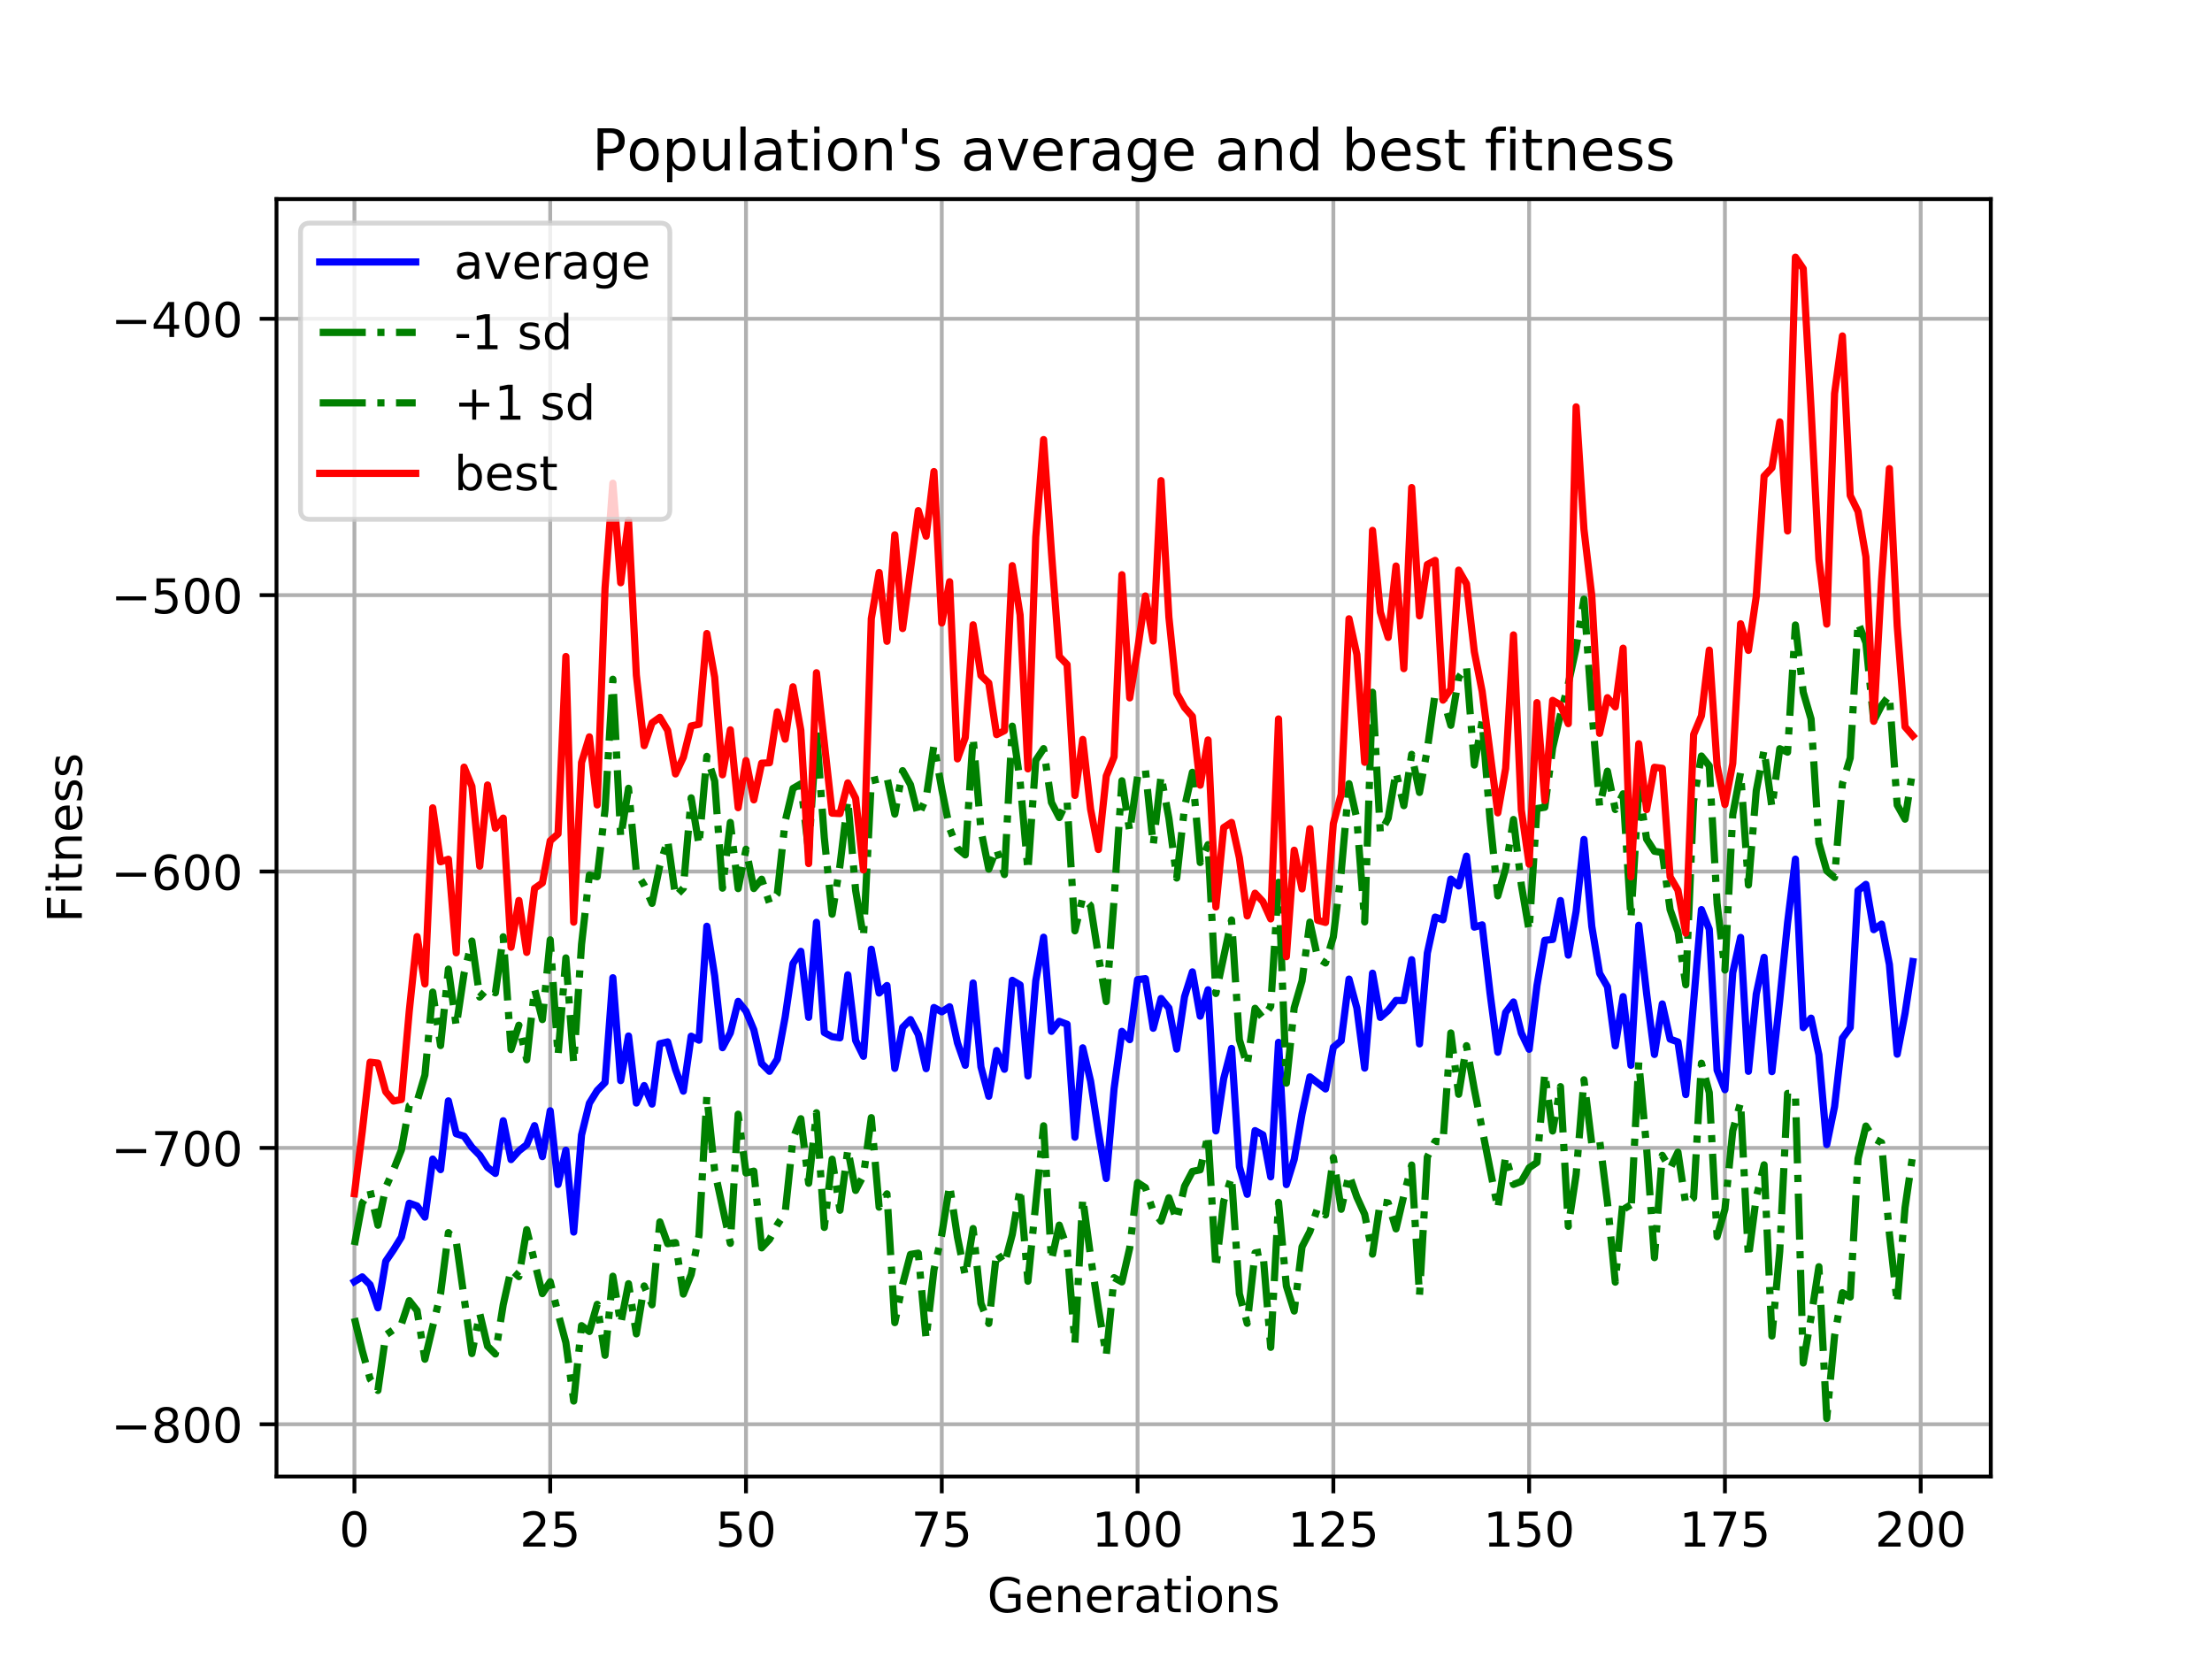 <?xml version="1.0" encoding="utf-8" standalone="no"?>
<!DOCTYPE svg PUBLIC "-//W3C//DTD SVG 1.1//EN"
  "http://www.w3.org/Graphics/SVG/1.1/DTD/svg11.dtd">
<!-- Created with matplotlib (https://matplotlib.org/) -->
<svg height="345.6pt" version="1.1" viewBox="0 0 460.8 345.6" width="460.8pt" xmlns="http://www.w3.org/2000/svg" xmlns:xlink="http://www.w3.org/1999/xlink">
 <defs>
  <style type="text/css">
*{stroke-linecap:butt;stroke-linejoin:round;}
  </style>
 </defs>
 <g id="figure_1">
  <g id="patch_1">
   <path d="M 0 345.6 
L 460.8 345.6 
L 460.8 0 
L 0 0 
z
" style="fill:#ffffff;"/>
  </g>
  <g id="axes_1">
   <g id="patch_2">
    <path d="M 57.6 307.584 
L 414.72 307.584 
L 414.72 41.472 
L 57.6 41.472 
z
" style="fill:#ffffff;"/>
   </g>
   <g id="matplotlib.axis_1">
    <g id="xtick_1">
     <g id="line2d_1">
      <path clip-path="url(#p184696c32a)" d="M 73.833 307.584 
L 73.833 41.472 
" style="fill:none;stroke:#b0b0b0;stroke-linecap:square;stroke-width:0.8;"/>
     </g>
     <g id="line2d_2">
      <defs>
       <path d="M 0 0 
L 0 3.5 
" id="mb898de7205" style="stroke:#000000;stroke-width:0.8;"/>
      </defs>
      <g>
       <use style="stroke:#000000;stroke-width:0.8;" x="73.833" xlink:href="#mb898de7205" y="307.584"/>
      </g>
     </g>
     <g id="text_1">
      <!-- 0 -->
      <defs>
       <path d="M 31.781 66.406 
Q 24.172 66.406 20.328 58.906 
Q 16.5 51.422 16.5 36.375 
Q 16.5 21.391 20.328 13.891 
Q 24.172 6.391 31.781 6.391 
Q 39.453 6.391 43.281 13.891 
Q 47.125 21.391 47.125 36.375 
Q 47.125 51.422 43.281 58.906 
Q 39.453 66.406 31.781 66.406 
z
M 31.781 74.219 
Q 44.047 74.219 50.516 64.516 
Q 56.984 54.828 56.984 36.375 
Q 56.984 17.969 50.516 8.266 
Q 44.047 -1.422 31.781 -1.422 
Q 19.531 -1.422 13.062 8.266 
Q 6.594 17.969 6.594 36.375 
Q 6.594 54.828 13.062 64.516 
Q 19.531 74.219 31.781 74.219 
z
" id="DejaVuSans-48"/>
      </defs>
      <g transform="translate(70.651 322.182)scale(0.1 -0.1)">
       <use xlink:href="#DejaVuSans-48"/>
      </g>
     </g>
    </g>
    <g id="xtick_2">
     <g id="line2d_3">
      <path clip-path="url(#p184696c32a)" d="M 114.618 307.584 
L 114.618 41.472 
" style="fill:none;stroke:#b0b0b0;stroke-linecap:square;stroke-width:0.8;"/>
     </g>
     <g id="line2d_4">
      <g>
       <use style="stroke:#000000;stroke-width:0.8;" x="114.618" xlink:href="#mb898de7205" y="307.584"/>
      </g>
     </g>
     <g id="text_2">
      <!-- 25 -->
      <defs>
       <path d="M 19.188 8.297 
L 53.609 8.297 
L 53.609 0 
L 7.328 0 
L 7.328 8.297 
Q 12.938 14.109 22.625 23.891 
Q 32.328 33.688 34.812 36.531 
Q 39.547 41.844 41.422 45.531 
Q 43.312 49.219 43.312 52.781 
Q 43.312 58.594 39.234 62.25 
Q 35.156 65.922 28.609 65.922 
Q 23.969 65.922 18.812 64.312 
Q 13.672 62.703 7.812 59.422 
L 7.812 69.391 
Q 13.766 71.781 18.938 73 
Q 24.125 74.219 28.422 74.219 
Q 39.75 74.219 46.484 68.547 
Q 53.219 62.891 53.219 53.422 
Q 53.219 48.922 51.531 44.891 
Q 49.859 40.875 45.406 35.406 
Q 44.188 33.984 37.641 27.219 
Q 31.109 20.453 19.188 8.297 
z
" id="DejaVuSans-50"/>
       <path d="M 10.797 72.906 
L 49.516 72.906 
L 49.516 64.594 
L 19.828 64.594 
L 19.828 46.734 
Q 21.969 47.469 24.109 47.828 
Q 26.266 48.188 28.422 48.188 
Q 40.625 48.188 47.75 41.5 
Q 54.891 34.812 54.891 23.391 
Q 54.891 11.625 47.562 5.094 
Q 40.234 -1.422 26.906 -1.422 
Q 22.312 -1.422 17.547 -0.641 
Q 12.797 0.141 7.719 1.703 
L 7.719 11.625 
Q 12.109 9.234 16.797 8.062 
Q 21.484 6.891 26.703 6.891 
Q 35.156 6.891 40.078 11.328 
Q 45.016 15.766 45.016 23.391 
Q 45.016 31 40.078 35.438 
Q 35.156 39.891 26.703 39.891 
Q 22.75 39.891 18.812 39.016 
Q 14.891 38.141 10.797 36.281 
z
" id="DejaVuSans-53"/>
      </defs>
      <g transform="translate(108.256 322.182)scale(0.1 -0.1)">
       <use xlink:href="#DejaVuSans-50"/>
       <use x="63.623" xlink:href="#DejaVuSans-53"/>
      </g>
     </g>
    </g>
    <g id="xtick_3">
     <g id="line2d_5">
      <path clip-path="url(#p184696c32a)" d="M 155.404 307.584 
L 155.404 41.472 
" style="fill:none;stroke:#b0b0b0;stroke-linecap:square;stroke-width:0.8;"/>
     </g>
     <g id="line2d_6">
      <g>
       <use style="stroke:#000000;stroke-width:0.8;" x="155.404" xlink:href="#mb898de7205" y="307.584"/>
      </g>
     </g>
     <g id="text_3">
      <!-- 50 -->
      <g transform="translate(149.042 322.182)scale(0.1 -0.1)">
       <use xlink:href="#DejaVuSans-53"/>
       <use x="63.623" xlink:href="#DejaVuSans-48"/>
      </g>
     </g>
    </g>
    <g id="xtick_4">
     <g id="line2d_7">
      <path clip-path="url(#p184696c32a)" d="M 196.19 307.584 
L 196.19 41.472 
" style="fill:none;stroke:#b0b0b0;stroke-linecap:square;stroke-width:0.8;"/>
     </g>
     <g id="line2d_8">
      <g>
       <use style="stroke:#000000;stroke-width:0.8;" x="196.19" xlink:href="#mb898de7205" y="307.584"/>
      </g>
     </g>
     <g id="text_4">
      <!-- 75 -->
      <defs>
       <path d="M 8.203 72.906 
L 55.078 72.906 
L 55.078 68.703 
L 28.609 0 
L 18.312 0 
L 43.219 64.594 
L 8.203 64.594 
z
" id="DejaVuSans-55"/>
      </defs>
      <g transform="translate(189.827 322.182)scale(0.1 -0.1)">
       <use xlink:href="#DejaVuSans-55"/>
       <use x="63.623" xlink:href="#DejaVuSans-53"/>
      </g>
     </g>
    </g>
    <g id="xtick_5">
     <g id="line2d_9">
      <path clip-path="url(#p184696c32a)" d="M 236.976 307.584 
L 236.976 41.472 
" style="fill:none;stroke:#b0b0b0;stroke-linecap:square;stroke-width:0.8;"/>
     </g>
     <g id="line2d_10">
      <g>
       <use style="stroke:#000000;stroke-width:0.8;" x="236.976" xlink:href="#mb898de7205" y="307.584"/>
      </g>
     </g>
     <g id="text_5">
      <!-- 100 -->
      <defs>
       <path d="M 12.406 8.297 
L 28.516 8.297 
L 28.516 63.922 
L 10.984 60.406 
L 10.984 69.391 
L 28.422 72.906 
L 38.281 72.906 
L 38.281 8.297 
L 54.391 8.297 
L 54.391 0 
L 12.406 0 
z
" id="DejaVuSans-49"/>
      </defs>
      <g transform="translate(227.432 322.182)scale(0.1 -0.1)">
       <use xlink:href="#DejaVuSans-49"/>
       <use x="63.623" xlink:href="#DejaVuSans-48"/>
       <use x="127.246" xlink:href="#DejaVuSans-48"/>
      </g>
     </g>
    </g>
    <g id="xtick_6">
     <g id="line2d_11">
      <path clip-path="url(#p184696c32a)" d="M 277.761 307.584 
L 277.761 41.472 
" style="fill:none;stroke:#b0b0b0;stroke-linecap:square;stroke-width:0.8;"/>
     </g>
     <g id="line2d_12">
      <g>
       <use style="stroke:#000000;stroke-width:0.8;" x="277.761" xlink:href="#mb898de7205" y="307.584"/>
      </g>
     </g>
     <g id="text_6">
      <!-- 125 -->
      <g transform="translate(268.218 322.182)scale(0.1 -0.1)">
       <use xlink:href="#DejaVuSans-49"/>
       <use x="63.623" xlink:href="#DejaVuSans-50"/>
       <use x="127.246" xlink:href="#DejaVuSans-53"/>
      </g>
     </g>
    </g>
    <g id="xtick_7">
     <g id="line2d_13">
      <path clip-path="url(#p184696c32a)" d="M 318.547 307.584 
L 318.547 41.472 
" style="fill:none;stroke:#b0b0b0;stroke-linecap:square;stroke-width:0.8;"/>
     </g>
     <g id="line2d_14">
      <g>
       <use style="stroke:#000000;stroke-width:0.8;" x="318.547" xlink:href="#mb898de7205" y="307.584"/>
      </g>
     </g>
     <g id="text_7">
      <!-- 150 -->
      <g transform="translate(309.003 322.182)scale(0.1 -0.1)">
       <use xlink:href="#DejaVuSans-49"/>
       <use x="63.623" xlink:href="#DejaVuSans-53"/>
       <use x="127.246" xlink:href="#DejaVuSans-48"/>
      </g>
     </g>
    </g>
    <g id="xtick_8">
     <g id="line2d_15">
      <path clip-path="url(#p184696c32a)" d="M 359.333 307.584 
L 359.333 41.472 
" style="fill:none;stroke:#b0b0b0;stroke-linecap:square;stroke-width:0.8;"/>
     </g>
     <g id="line2d_16">
      <g>
       <use style="stroke:#000000;stroke-width:0.8;" x="359.333" xlink:href="#mb898de7205" y="307.584"/>
      </g>
     </g>
     <g id="text_8">
      <!-- 175 -->
      <g transform="translate(349.789 322.182)scale(0.1 -0.1)">
       <use xlink:href="#DejaVuSans-49"/>
       <use x="63.623" xlink:href="#DejaVuSans-55"/>
       <use x="127.246" xlink:href="#DejaVuSans-53"/>
      </g>
     </g>
    </g>
    <g id="xtick_9">
     <g id="line2d_17">
      <path clip-path="url(#p184696c32a)" d="M 400.119 307.584 
L 400.119 41.472 
" style="fill:none;stroke:#b0b0b0;stroke-linecap:square;stroke-width:0.8;"/>
     </g>
     <g id="line2d_18">
      <g>
       <use style="stroke:#000000;stroke-width:0.8;" x="400.119" xlink:href="#mb898de7205" y="307.584"/>
      </g>
     </g>
     <g id="text_9">
      <!-- 200 -->
      <g transform="translate(390.575 322.182)scale(0.1 -0.1)">
       <use xlink:href="#DejaVuSans-50"/>
       <use x="63.623" xlink:href="#DejaVuSans-48"/>
       <use x="127.246" xlink:href="#DejaVuSans-48"/>
      </g>
     </g>
    </g>
    <g id="text_10">
     <!-- Generations -->
     <defs>
      <path d="M 59.516 10.406 
L 59.516 29.984 
L 43.406 29.984 
L 43.406 38.094 
L 69.281 38.094 
L 69.281 6.781 
Q 63.578 2.734 56.688 0.656 
Q 49.812 -1.422 42 -1.422 
Q 24.906 -1.422 15.25 8.562 
Q 5.609 18.562 5.609 36.375 
Q 5.609 54.25 15.25 64.234 
Q 24.906 74.219 42 74.219 
Q 49.125 74.219 55.547 72.453 
Q 61.969 70.703 67.391 67.281 
L 67.391 56.781 
Q 61.922 61.422 55.766 63.766 
Q 49.609 66.109 42.828 66.109 
Q 29.438 66.109 22.719 58.641 
Q 16.016 51.172 16.016 36.375 
Q 16.016 21.625 22.719 14.156 
Q 29.438 6.688 42.828 6.688 
Q 48.047 6.688 52.141 7.594 
Q 56.25 8.5 59.516 10.406 
z
" id="DejaVuSans-71"/>
      <path d="M 56.203 29.594 
L 56.203 25.203 
L 14.891 25.203 
Q 15.484 15.922 20.484 11.062 
Q 25.484 6.203 34.422 6.203 
Q 39.594 6.203 44.453 7.469 
Q 49.312 8.734 54.109 11.281 
L 54.109 2.781 
Q 49.266 0.734 44.188 -0.344 
Q 39.109 -1.422 33.891 -1.422 
Q 20.797 -1.422 13.156 6.188 
Q 5.516 13.812 5.516 26.812 
Q 5.516 40.234 12.766 48.109 
Q 20.016 56 32.328 56 
Q 43.359 56 49.781 48.891 
Q 56.203 41.797 56.203 29.594 
z
M 47.219 32.234 
Q 47.125 39.594 43.094 43.984 
Q 39.062 48.391 32.422 48.391 
Q 24.906 48.391 20.391 44.141 
Q 15.875 39.891 15.188 32.172 
z
" id="DejaVuSans-101"/>
      <path d="M 54.891 33.016 
L 54.891 0 
L 45.906 0 
L 45.906 32.719 
Q 45.906 40.484 42.875 44.328 
Q 39.844 48.188 33.797 48.188 
Q 26.516 48.188 22.312 43.547 
Q 18.109 38.922 18.109 30.906 
L 18.109 0 
L 9.078 0 
L 9.078 54.688 
L 18.109 54.688 
L 18.109 46.188 
Q 21.344 51.125 25.703 53.562 
Q 30.078 56 35.797 56 
Q 45.219 56 50.047 50.172 
Q 54.891 44.344 54.891 33.016 
z
" id="DejaVuSans-110"/>
      <path d="M 41.109 46.297 
Q 39.594 47.172 37.812 47.578 
Q 36.031 48 33.891 48 
Q 26.266 48 22.188 43.047 
Q 18.109 38.094 18.109 28.812 
L 18.109 0 
L 9.078 0 
L 9.078 54.688 
L 18.109 54.688 
L 18.109 46.188 
Q 20.953 51.172 25.484 53.578 
Q 30.031 56 36.531 56 
Q 37.453 56 38.578 55.875 
Q 39.703 55.766 41.062 55.516 
z
" id="DejaVuSans-114"/>
      <path d="M 34.281 27.484 
Q 23.391 27.484 19.188 25 
Q 14.984 22.516 14.984 16.5 
Q 14.984 11.719 18.141 8.906 
Q 21.297 6.109 26.703 6.109 
Q 34.188 6.109 38.703 11.406 
Q 43.219 16.703 43.219 25.484 
L 43.219 27.484 
z
M 52.203 31.203 
L 52.203 0 
L 43.219 0 
L 43.219 8.297 
Q 40.141 3.328 35.547 0.953 
Q 30.953 -1.422 24.312 -1.422 
Q 15.922 -1.422 10.953 3.297 
Q 6 8.016 6 15.922 
Q 6 25.141 12.172 29.828 
Q 18.359 34.516 30.609 34.516 
L 43.219 34.516 
L 43.219 35.406 
Q 43.219 41.609 39.141 45 
Q 35.062 48.391 27.688 48.391 
Q 23 48.391 18.547 47.266 
Q 14.109 46.141 10.016 43.891 
L 10.016 52.203 
Q 14.938 54.109 19.578 55.047 
Q 24.219 56 28.609 56 
Q 40.484 56 46.344 49.844 
Q 52.203 43.703 52.203 31.203 
z
" id="DejaVuSans-97"/>
      <path d="M 18.312 70.219 
L 18.312 54.688 
L 36.812 54.688 
L 36.812 47.703 
L 18.312 47.703 
L 18.312 18.016 
Q 18.312 11.328 20.141 9.422 
Q 21.969 7.516 27.594 7.516 
L 36.812 7.516 
L 36.812 0 
L 27.594 0 
Q 17.188 0 13.234 3.875 
Q 9.281 7.766 9.281 18.016 
L 9.281 47.703 
L 2.688 47.703 
L 2.688 54.688 
L 9.281 54.688 
L 9.281 70.219 
z
" id="DejaVuSans-116"/>
      <path d="M 9.422 54.688 
L 18.406 54.688 
L 18.406 0 
L 9.422 0 
z
M 9.422 75.984 
L 18.406 75.984 
L 18.406 64.594 
L 9.422 64.594 
z
" id="DejaVuSans-105"/>
      <path d="M 30.609 48.391 
Q 23.391 48.391 19.188 42.75 
Q 14.984 37.109 14.984 27.297 
Q 14.984 17.484 19.156 11.844 
Q 23.344 6.203 30.609 6.203 
Q 37.797 6.203 41.984 11.859 
Q 46.188 17.531 46.188 27.297 
Q 46.188 37.016 41.984 42.703 
Q 37.797 48.391 30.609 48.391 
z
M 30.609 56 
Q 42.328 56 49.016 48.375 
Q 55.719 40.766 55.719 27.297 
Q 55.719 13.875 49.016 6.219 
Q 42.328 -1.422 30.609 -1.422 
Q 18.844 -1.422 12.172 6.219 
Q 5.516 13.875 5.516 27.297 
Q 5.516 40.766 12.172 48.375 
Q 18.844 56 30.609 56 
z
" id="DejaVuSans-111"/>
      <path d="M 44.281 53.078 
L 44.281 44.578 
Q 40.484 46.531 36.375 47.5 
Q 32.281 48.484 27.875 48.484 
Q 21.188 48.484 17.844 46.438 
Q 14.5 44.391 14.5 40.281 
Q 14.5 37.156 16.891 35.375 
Q 19.281 33.594 26.516 31.984 
L 29.594 31.297 
Q 39.156 29.25 43.188 25.516 
Q 47.219 21.781 47.219 15.094 
Q 47.219 7.469 41.188 3.016 
Q 35.156 -1.422 24.609 -1.422 
Q 20.219 -1.422 15.453 -0.562 
Q 10.688 0.297 5.422 2 
L 5.422 11.281 
Q 10.406 8.688 15.234 7.391 
Q 20.062 6.109 24.812 6.109 
Q 31.156 6.109 34.562 8.281 
Q 37.984 10.453 37.984 14.406 
Q 37.984 18.062 35.516 20.016 
Q 33.062 21.969 24.703 23.781 
L 21.578 24.516 
Q 13.234 26.266 9.516 29.906 
Q 5.812 33.547 5.812 39.891 
Q 5.812 47.609 11.281 51.797 
Q 16.75 56 26.812 56 
Q 31.781 56 36.172 55.266 
Q 40.578 54.547 44.281 53.078 
z
" id="DejaVuSans-115"/>
     </defs>
     <g transform="translate(205.662 335.861)scale(0.1 -0.1)">
      <use xlink:href="#DejaVuSans-71"/>
      <use x="77.49" xlink:href="#DejaVuSans-101"/>
      <use x="139.014" xlink:href="#DejaVuSans-110"/>
      <use x="202.393" xlink:href="#DejaVuSans-101"/>
      <use x="263.916" xlink:href="#DejaVuSans-114"/>
      <use x="305.029" xlink:href="#DejaVuSans-97"/>
      <use x="366.309" xlink:href="#DejaVuSans-116"/>
      <use x="405.518" xlink:href="#DejaVuSans-105"/>
      <use x="433.301" xlink:href="#DejaVuSans-111"/>
      <use x="494.482" xlink:href="#DejaVuSans-110"/>
      <use x="557.861" xlink:href="#DejaVuSans-115"/>
     </g>
    </g>
   </g>
   <g id="matplotlib.axis_2">
    <g id="ytick_1">
     <g id="line2d_19">
      <path clip-path="url(#p184696c32a)" d="M 57.6 296.702 
L 414.72 296.702 
" style="fill:none;stroke:#b0b0b0;stroke-linecap:square;stroke-width:0.8;"/>
     </g>
     <g id="line2d_20">
      <defs>
       <path d="M 0 0 
L -3.5 0 
" id="mb006a03c5d" style="stroke:#000000;stroke-width:0.8;"/>
      </defs>
      <g>
       <use style="stroke:#000000;stroke-width:0.8;" x="57.6" xlink:href="#mb006a03c5d" y="296.702"/>
      </g>
     </g>
     <g id="text_11">
      <!-- −800 -->
      <defs>
       <path d="M 10.594 35.5 
L 73.188 35.5 
L 73.188 27.203 
L 10.594 27.203 
z
" id="DejaVuSans-8722"/>
       <path d="M 31.781 34.625 
Q 24.75 34.625 20.719 30.859 
Q 16.703 27.094 16.703 20.516 
Q 16.703 13.922 20.719 10.156 
Q 24.75 6.391 31.781 6.391 
Q 38.812 6.391 42.859 10.172 
Q 46.922 13.969 46.922 20.516 
Q 46.922 27.094 42.891 30.859 
Q 38.875 34.625 31.781 34.625 
z
M 21.922 38.812 
Q 15.578 40.375 12.031 44.719 
Q 8.5 49.078 8.5 55.328 
Q 8.5 64.062 14.719 69.141 
Q 20.953 74.219 31.781 74.219 
Q 42.672 74.219 48.875 69.141 
Q 55.078 64.062 55.078 55.328 
Q 55.078 49.078 51.531 44.719 
Q 48 40.375 41.703 38.812 
Q 48.828 37.156 52.797 32.312 
Q 56.781 27.484 56.781 20.516 
Q 56.781 9.906 50.312 4.234 
Q 43.844 -1.422 31.781 -1.422 
Q 19.734 -1.422 13.25 4.234 
Q 6.781 9.906 6.781 20.516 
Q 6.781 27.484 10.781 32.312 
Q 14.797 37.156 21.922 38.812 
z
M 18.312 54.391 
Q 18.312 48.734 21.844 45.562 
Q 25.391 42.391 31.781 42.391 
Q 38.141 42.391 41.719 45.562 
Q 45.312 48.734 45.312 54.391 
Q 45.312 60.062 41.719 63.234 
Q 38.141 66.406 31.781 66.406 
Q 25.391 66.406 21.844 63.234 
Q 18.312 60.062 18.312 54.391 
z
" id="DejaVuSans-56"/>
      </defs>
      <g transform="translate(23.133 300.501)scale(0.1 -0.1)">
       <use xlink:href="#DejaVuSans-8722"/>
       <use x="83.789" xlink:href="#DejaVuSans-56"/>
       <use x="147.412" xlink:href="#DejaVuSans-48"/>
       <use x="211.035" xlink:href="#DejaVuSans-48"/>
      </g>
     </g>
    </g>
    <g id="ytick_2">
     <g id="line2d_21">
      <path clip-path="url(#p184696c32a)" d="M 57.6 239.128 
L 414.72 239.128 
" style="fill:none;stroke:#b0b0b0;stroke-linecap:square;stroke-width:0.8;"/>
     </g>
     <g id="line2d_22">
      <g>
       <use style="stroke:#000000;stroke-width:0.8;" x="57.6" xlink:href="#mb006a03c5d" y="239.128"/>
      </g>
     </g>
     <g id="text_12">
      <!-- −700 -->
      <g transform="translate(23.133 242.927)scale(0.1 -0.1)">
       <use xlink:href="#DejaVuSans-8722"/>
       <use x="83.789" xlink:href="#DejaVuSans-55"/>
       <use x="147.412" xlink:href="#DejaVuSans-48"/>
       <use x="211.035" xlink:href="#DejaVuSans-48"/>
      </g>
     </g>
    </g>
    <g id="ytick_3">
     <g id="line2d_23">
      <path clip-path="url(#p184696c32a)" d="M 57.6 181.555 
L 414.72 181.555 
" style="fill:none;stroke:#b0b0b0;stroke-linecap:square;stroke-width:0.8;"/>
     </g>
     <g id="line2d_24">
      <g>
       <use style="stroke:#000000;stroke-width:0.8;" x="57.6" xlink:href="#mb006a03c5d" y="181.555"/>
      </g>
     </g>
     <g id="text_13">
      <!-- −600 -->
      <defs>
       <path d="M 33.016 40.375 
Q 26.375 40.375 22.484 35.828 
Q 18.609 31.297 18.609 23.391 
Q 18.609 15.531 22.484 10.953 
Q 26.375 6.391 33.016 6.391 
Q 39.656 6.391 43.531 10.953 
Q 47.406 15.531 47.406 23.391 
Q 47.406 31.297 43.531 35.828 
Q 39.656 40.375 33.016 40.375 
z
M 52.594 71.297 
L 52.594 62.312 
Q 48.875 64.062 45.094 64.984 
Q 41.312 65.922 37.594 65.922 
Q 27.828 65.922 22.672 59.328 
Q 17.531 52.734 16.797 39.406 
Q 19.672 43.656 24.016 45.922 
Q 28.375 48.188 33.594 48.188 
Q 44.578 48.188 50.953 41.516 
Q 57.328 34.859 57.328 23.391 
Q 57.328 12.156 50.688 5.359 
Q 44.047 -1.422 33.016 -1.422 
Q 20.359 -1.422 13.672 8.266 
Q 6.984 17.969 6.984 36.375 
Q 6.984 53.656 15.188 63.938 
Q 23.391 74.219 37.203 74.219 
Q 40.922 74.219 44.703 73.484 
Q 48.484 72.75 52.594 71.297 
z
" id="DejaVuSans-54"/>
      </defs>
      <g transform="translate(23.133 185.354)scale(0.1 -0.1)">
       <use xlink:href="#DejaVuSans-8722"/>
       <use x="83.789" xlink:href="#DejaVuSans-54"/>
       <use x="147.412" xlink:href="#DejaVuSans-48"/>
       <use x="211.035" xlink:href="#DejaVuSans-48"/>
      </g>
     </g>
    </g>
    <g id="ytick_4">
     <g id="line2d_25">
      <path clip-path="url(#p184696c32a)" d="M 57.6 123.981 
L 414.72 123.981 
" style="fill:none;stroke:#b0b0b0;stroke-linecap:square;stroke-width:0.8;"/>
     </g>
     <g id="line2d_26">
      <g>
       <use style="stroke:#000000;stroke-width:0.8;" x="57.6" xlink:href="#mb006a03c5d" y="123.981"/>
      </g>
     </g>
     <g id="text_14">
      <!-- −500 -->
      <g transform="translate(23.133 127.78)scale(0.1 -0.1)">
       <use xlink:href="#DejaVuSans-8722"/>
       <use x="83.789" xlink:href="#DejaVuSans-53"/>
       <use x="147.412" xlink:href="#DejaVuSans-48"/>
       <use x="211.035" xlink:href="#DejaVuSans-48"/>
      </g>
     </g>
    </g>
    <g id="ytick_5">
     <g id="line2d_27">
      <path clip-path="url(#p184696c32a)" d="M 57.6 66.407 
L 414.72 66.407 
" style="fill:none;stroke:#b0b0b0;stroke-linecap:square;stroke-width:0.8;"/>
     </g>
     <g id="line2d_28">
      <g>
       <use style="stroke:#000000;stroke-width:0.8;" x="57.6" xlink:href="#mb006a03c5d" y="66.407"/>
      </g>
     </g>
     <g id="text_15">
      <!-- −400 -->
      <defs>
       <path d="M 37.797 64.312 
L 12.891 25.391 
L 37.797 25.391 
z
M 35.203 72.906 
L 47.609 72.906 
L 47.609 25.391 
L 58.016 25.391 
L 58.016 17.188 
L 47.609 17.188 
L 47.609 0 
L 37.797 0 
L 37.797 17.188 
L 4.891 17.188 
L 4.891 26.703 
z
" id="DejaVuSans-52"/>
      </defs>
      <g transform="translate(23.133 70.207)scale(0.1 -0.1)">
       <use xlink:href="#DejaVuSans-8722"/>
       <use x="83.789" xlink:href="#DejaVuSans-52"/>
       <use x="147.412" xlink:href="#DejaVuSans-48"/>
       <use x="211.035" xlink:href="#DejaVuSans-48"/>
      </g>
     </g>
    </g>
    <g id="text_16">
     <!-- Fitness -->
     <defs>
      <path d="M 9.812 72.906 
L 51.703 72.906 
L 51.703 64.594 
L 19.672 64.594 
L 19.672 43.109 
L 48.578 43.109 
L 48.578 34.812 
L 19.672 34.812 
L 19.672 0 
L 9.812 0 
z
" id="DejaVuSans-70"/>
     </defs>
     <g transform="translate(17.053 192.202)rotate(-90)scale(0.1 -0.1)">
      <use xlink:href="#DejaVuSans-70"/>
      <use x="57.41" xlink:href="#DejaVuSans-105"/>
      <use x="85.193" xlink:href="#DejaVuSans-116"/>
      <use x="124.402" xlink:href="#DejaVuSans-110"/>
      <use x="187.781" xlink:href="#DejaVuSans-101"/>
      <use x="249.305" xlink:href="#DejaVuSans-115"/>
      <use x="301.404" xlink:href="#DejaVuSans-115"/>
     </g>
    </g>
   </g>
   <g id="line2d_29">
    <path clip-path="url(#p184696c32a)" d="M 73.833 266.982 
L 75.464 265.996 
L 77.096 267.632 
L 78.727 272.445 
L 80.358 262.74 
L 81.99 260.339 
L 83.621 257.707 
L 85.253 250.647 
L 86.884 251.227 
L 88.516 253.55 
L 90.147 241.453 
L 91.778 243.657 
L 93.41 229.328 
L 95.041 236.186 
L 96.673 236.689 
L 98.304 239.002 
L 99.936 240.656 
L 101.567 243.193 
L 103.198 244.445 
L 104.83 233.472 
L 106.461 241.567 
L 108.093 239.754 
L 109.724 238.466 
L 111.356 234.492 
L 112.987 240.945 
L 114.618 231.394 
L 116.25 246.743 
L 117.881 239.613 
L 119.513 256.661 
L 121.144 236.443 
L 122.776 229.821 
L 124.407 227.178 
L 126.038 225.507 
L 127.67 203.681 
L 129.301 225.114 
L 130.933 215.818 
L 132.564 229.777 
L 134.196 226.147 
L 135.827 230.002 
L 137.458 217.418 
L 139.09 217.043 
L 140.721 222.8 
L 142.353 227.304 
L 143.984 215.859 
L 145.616 216.692 
L 147.247 192.958 
L 148.879 203.291 
L 150.51 218.251 
L 152.141 215.172 
L 153.773 208.61 
L 155.404 210.634 
L 157.036 214.536 
L 158.667 221.556 
L 160.299 223.172 
L 161.93 220.645 
L 163.561 211.884 
L 165.193 200.724 
L 166.824 198.175 
L 168.456 211.934 
L 170.087 192.136 
L 171.719 215.095 
L 173.35 215.966 
L 174.981 216.204 
L 176.613 203.073 
L 178.244 216.745 
L 179.876 220.052 
L 181.507 197.745 
L 183.139 206.867 
L 184.77 205.299 
L 186.401 222.563 
L 188.033 214.033 
L 189.664 212.395 
L 191.296 215.519 
L 192.927 222.623 
L 194.559 209.882 
L 196.19 210.786 
L 197.821 209.722 
L 199.453 217.229 
L 201.084 221.917 
L 202.716 204.773 
L 204.347 222.239 
L 205.979 228.378 
L 207.61 218.843 
L 209.241 222.751 
L 210.873 204.22 
L 212.504 205.179 
L 214.136 224.142 
L 215.767 204.311 
L 217.399 195.239 
L 219.03 214.845 
L 220.661 212.764 
L 222.293 213.373 
L 223.924 236.901 
L 225.556 218.285 
L 227.187 225.212 
L 228.819 235.823 
L 230.45 245.506 
L 232.081 226.806 
L 233.713 214.851 
L 235.344 216.578 
L 236.976 204.07 
L 238.607 203.871 
L 240.239 214.204 
L 241.87 208.002 
L 243.501 209.987 
L 245.133 218.544 
L 246.764 207.63 
L 248.396 202.459 
L 250.027 211.687 
L 251.659 206.191 
L 253.29 235.59 
L 254.921 224.687 
L 256.553 218.407 
L 258.184 243.051 
L 259.816 248.797 
L 261.447 235.528 
L 263.079 236.402 
L 264.71 245.164 
L 266.341 217.137 
L 267.973 246.774 
L 269.604 241.529 
L 271.236 232.041 
L 272.867 224.329 
L 276.13 226.85 
L 277.761 218.161 
L 279.393 216.808 
L 281.024 203.965 
L 282.656 209.982 
L 284.287 222.506 
L 285.919 202.734 
L 287.55 211.95 
L 289.181 210.524 
L 290.813 208.407 
L 292.444 208.443 
L 294.076 199.922 
L 295.707 217.469 
L 297.339 198.545 
L 298.97 191.045 
L 300.601 191.608 
L 302.233 183.136 
L 303.864 184.558 
L 305.496 178.355 
L 307.127 193.14 
L 308.759 192.665 
L 310.39 206.797 
L 312.021 219.195 
L 313.653 210.908 
L 315.284 208.728 
L 316.916 215.197 
L 318.547 218.584 
L 320.179 205.294 
L 321.81 195.878 
L 323.441 195.711 
L 325.073 187.597 
L 326.704 198.973 
L 328.336 189.838 
L 329.967 174.874 
L 331.599 192.98 
L 333.23 202.765 
L 334.862 205.563 
L 336.493 217.866 
L 338.124 207.611 
L 339.756 221.916 
L 341.387 192.752 
L 343.019 206.973 
L 344.65 219.662 
L 346.282 209.138 
L 347.913 216.461 
L 349.544 217.06 
L 351.176 228.025 
L 354.439 189.489 
L 356.07 193.574 
L 357.702 222.931 
L 359.333 227.001 
L 360.964 202.631 
L 362.596 195.28 
L 364.227 223.181 
L 365.859 207.088 
L 367.49 199.43 
L 369.122 223.246 
L 370.753 208.328 
L 372.384 192.235 
L 374.016 178.977 
L 375.647 214.068 
L 377.279 212.101 
L 378.91 219.751 
L 380.542 238.44 
L 382.173 230.536 
L 383.804 216.279 
L 385.436 214.051 
L 387.067 185.514 
L 388.699 184.23 
L 390.33 193.666 
L 391.962 192.507 
L 393.593 200.917 
L 395.224 219.608 
L 396.856 211.102 
L 398.487 200.315 
L 398.487 200.315 
" style="fill:none;stroke:#0000ff;stroke-linecap:square;stroke-width:1.5;"/>
   </g>
   <g id="line2d_30">
    <path clip-path="url(#p184696c32a)" d="M 73.833 274.597 
L 75.464 281.359 
L 77.096 287.25 
L 78.727 289.656 
L 80.358 278.116 
L 83.621 275.855 
L 85.253 270.947 
L 86.884 273.02 
L 88.516 283.154 
L 91.778 269.508 
L 93.41 256.776 
L 95.041 258.594 
L 98.304 281.972 
L 99.936 273.609 
L 101.567 280.438 
L 103.198 282.067 
L 104.83 271.789 
L 106.461 264.49 
L 108.093 265.938 
L 109.724 256.161 
L 112.987 269.489 
L 114.618 267.004 
L 116.25 273.584 
L 117.881 279.675 
L 119.513 291.866 
L 121.144 276.152 
L 122.776 277.372 
L 124.407 271.717 
L 126.038 282.335 
L 127.67 265.86 
L 129.301 275.784 
L 130.933 267.418 
L 132.564 277.869 
L 134.196 267.887 
L 135.827 271.815 
L 137.458 254.544 
L 139.09 259.089 
L 140.721 258.849 
L 142.353 269.584 
L 143.984 265.51 
L 145.616 257.327 
L 147.247 228.353 
L 148.879 243.906 
L 152.141 259.015 
L 153.773 232.111 
L 155.404 244.358 
L 157.036 243.971 
L 158.667 259.954 
L 160.299 258.208 
L 161.93 255.131 
L 163.561 252.66 
L 165.193 237.2 
L 166.824 233.048 
L 168.456 246.498 
L 170.087 231.802 
L 171.719 255.694 
L 173.35 241.482 
L 174.981 252.118 
L 176.613 239.448 
L 178.244 247.992 
L 179.876 244.896 
L 181.507 232.828 
L 183.139 251.481 
L 184.77 248.702 
L 186.401 275.53 
L 188.033 267.523 
L 189.664 261.32 
L 191.296 261.048 
L 192.927 278.934 
L 194.559 264.55 
L 196.19 257.172 
L 197.821 246.909 
L 199.453 257.718 
L 201.084 265.744 
L 202.716 255.927 
L 204.347 271.51 
L 205.979 275.702 
L 207.61 260.838 
L 209.241 263.314 
L 210.873 257.167 
L 212.504 247.622 
L 214.136 266.908 
L 217.399 234.524 
L 219.03 262.541 
L 220.661 255.215 
L 222.293 259.887 
L 223.924 279.891 
L 225.556 249.617 
L 227.187 261.75 
L 228.819 272.543 
L 230.45 282.369 
L 232.081 266.16 
L 233.713 267.052 
L 235.344 259.958 
L 236.976 246.359 
L 238.607 247.413 
L 240.239 252.396 
L 241.87 254.393 
L 243.501 249.516 
L 245.133 254.176 
L 246.764 247.129 
L 248.396 244.032 
L 250.027 243.695 
L 251.659 236.434 
L 253.29 264.217 
L 254.921 250.255 
L 256.553 245.168 
L 258.184 269.506 
L 259.816 275.672 
L 261.447 261.007 
L 263.079 260.721 
L 264.71 280.677 
L 266.341 250.475 
L 267.973 267.91 
L 269.604 273.117 
L 271.236 259.73 
L 272.867 256.563 
L 274.499 251.609 
L 276.13 253.097 
L 277.761 241.163 
L 279.393 251.92 
L 281.024 244.671 
L 282.656 249.37 
L 284.287 252.951 
L 285.919 261.261 
L 287.55 250.339 
L 289.181 250.599 
L 290.813 255.999 
L 292.444 249.053 
L 294.076 242.695 
L 295.707 269.856 
L 297.339 241.018 
L 298.97 237.74 
L 300.601 237.91 
L 302.233 215.181 
L 303.864 227.96 
L 305.496 217.837 
L 307.127 226.91 
L 312.021 251.77 
L 313.653 240.842 
L 315.284 246.735 
L 316.916 246.117 
L 318.547 243.271 
L 320.179 242.157 
L 321.81 223.591 
L 323.441 235.609 
L 325.073 226.368 
L 326.704 255.473 
L 328.336 244.702 
L 329.967 224.938 
L 331.599 238.306 
L 333.23 237.522 
L 334.862 250.475 
L 336.493 267.092 
L 338.124 249.856 
L 339.756 252.506 
L 341.387 221.272 
L 343.019 239.151 
L 344.65 261.993 
L 346.282 240.68 
L 347.913 243.435 
L 349.544 240.008 
L 351.176 250.899 
L 352.807 249.509 
L 354.439 221.486 
L 356.07 227.613 
L 357.702 257.619 
L 359.333 251.915 
L 360.964 235.573 
L 362.596 229.652 
L 364.227 262 
L 365.859 249.45 
L 367.49 242.653 
L 369.122 278.316 
L 370.753 260.687 
L 372.384 227.781 
L 374.016 227.758 
L 375.647 283.937 
L 377.279 274.418 
L 378.91 263.879 
L 380.542 295.488 
L 382.173 278.287 
L 383.804 269.296 
L 385.436 270.206 
L 387.067 241.353 
L 388.699 234.579 
L 390.33 237.163 
L 391.962 238.028 
L 393.593 256.992 
L 395.224 271.509 
L 396.856 251.558 
L 398.487 240.381 
L 398.487 240.381 
" style="fill:none;stroke:#008000;stroke-dasharray:9.6,2.4,1.5,2.4;stroke-dashoffset:0;stroke-width:1.5;"/>
   </g>
   <g id="line2d_31">
    <path clip-path="url(#p184696c32a)" d="M 73.833 259.366 
L 75.464 250.632 
L 77.096 248.015 
L 78.727 255.233 
L 80.358 247.363 
L 81.99 243.665 
L 83.621 239.559 
L 85.253 230.346 
L 86.884 229.435 
L 88.516 223.947 
L 90.147 206.672 
L 91.778 217.807 
L 93.41 201.88 
L 95.041 213.777 
L 96.673 202.811 
L 98.304 196.032 
L 99.936 207.703 
L 101.567 205.949 
L 103.198 206.823 
L 104.83 195.154 
L 106.461 218.643 
L 108.093 213.571 
L 109.724 220.771 
L 111.356 206.028 
L 112.987 212.4 
L 114.618 195.783 
L 116.25 219.903 
L 117.881 199.551 
L 119.513 221.456 
L 121.144 196.733 
L 122.776 182.269 
L 124.407 182.638 
L 126.038 168.678 
L 127.67 141.501 
L 129.301 174.444 
L 130.933 164.217 
L 132.564 181.684 
L 134.196 184.408 
L 135.827 188.189 
L 137.458 180.292 
L 139.09 174.998 
L 140.721 186.751 
L 142.353 185.025 
L 143.984 166.208 
L 145.616 176.056 
L 147.247 157.562 
L 148.879 162.676 
L 150.51 185.02 
L 152.141 171.329 
L 153.773 185.11 
L 155.404 176.91 
L 157.036 185.1 
L 158.667 183.158 
L 160.299 188.136 
L 161.93 186.16 
L 163.561 171.107 
L 165.193 164.247 
L 166.824 163.302 
L 168.456 177.369 
L 170.087 152.469 
L 171.719 174.495 
L 173.35 190.451 
L 174.981 180.29 
L 176.613 166.698 
L 178.244 185.498 
L 179.876 195.208 
L 181.507 162.663 
L 184.77 161.897 
L 186.401 169.596 
L 188.033 160.543 
L 189.664 163.47 
L 191.296 169.99 
L 192.927 166.313 
L 194.559 155.214 
L 196.19 164.4 
L 197.821 172.535 
L 199.453 176.739 
L 201.084 178.09 
L 202.716 153.618 
L 204.347 172.967 
L 205.979 181.054 
L 207.61 176.848 
L 209.241 182.188 
L 210.873 151.273 
L 212.504 162.736 
L 214.136 181.375 
L 215.767 158.397 
L 217.399 155.954 
L 219.03 167.149 
L 220.661 170.312 
L 222.293 166.859 
L 223.924 193.91 
L 225.556 186.952 
L 227.187 188.673 
L 228.819 199.103 
L 230.45 208.644 
L 232.081 187.452 
L 233.713 162.65 
L 235.344 173.199 
L 236.976 161.782 
L 238.607 160.329 
L 240.239 176.013 
L 241.87 161.611 
L 243.501 170.458 
L 245.133 182.912 
L 246.764 168.131 
L 248.396 160.885 
L 250.027 179.679 
L 251.659 175.947 
L 253.29 206.962 
L 256.553 191.646 
L 258.184 216.596 
L 259.816 221.923 
L 261.447 210.049 
L 263.079 212.084 
L 264.71 209.651 
L 266.341 183.799 
L 267.973 225.639 
L 269.604 209.941 
L 271.236 204.351 
L 272.867 192.095 
L 274.499 199.56 
L 276.13 200.602 
L 277.761 195.159 
L 279.393 181.697 
L 281.024 163.26 
L 282.656 170.593 
L 284.287 192.062 
L 285.919 144.208 
L 287.55 173.562 
L 289.181 170.449 
L 290.813 160.815 
L 292.444 167.833 
L 294.076 157.149 
L 295.707 165.082 
L 297.339 156.072 
L 298.97 144.351 
L 300.601 145.307 
L 302.233 151.091 
L 303.864 141.156 
L 305.496 138.872 
L 307.127 159.371 
L 308.759 150.204 
L 310.39 170.672 
L 312.021 186.619 
L 313.653 180.973 
L 315.284 170.72 
L 316.916 184.277 
L 318.547 193.896 
L 320.179 168.432 
L 321.81 168.165 
L 323.441 155.813 
L 325.073 148.827 
L 326.704 142.473 
L 328.336 134.974 
L 329.967 124.809 
L 331.599 147.654 
L 333.23 168.007 
L 334.862 160.651 
L 336.493 168.64 
L 338.124 165.366 
L 339.756 191.325 
L 341.387 164.232 
L 343.019 174.796 
L 344.65 177.332 
L 346.282 177.595 
L 347.913 189.486 
L 349.544 194.113 
L 351.176 205.15 
L 352.807 166.839 
L 354.439 157.492 
L 356.07 159.535 
L 357.702 188.244 
L 359.333 202.087 
L 360.964 169.69 
L 362.596 160.908 
L 364.227 184.362 
L 365.859 164.727 
L 367.49 156.207 
L 369.122 168.176 
L 370.753 155.969 
L 372.384 156.689 
L 374.016 130.195 
L 375.647 144.2 
L 377.279 149.784 
L 378.91 175.623 
L 380.542 181.393 
L 382.173 182.784 
L 383.804 163.262 
L 385.436 157.895 
L 387.067 129.675 
L 388.699 133.881 
L 390.33 150.169 
L 391.962 146.986 
L 393.593 144.842 
L 395.224 167.707 
L 396.856 170.646 
L 398.487 160.25 
L 398.487 160.25 
" style="fill:none;stroke:#008000;stroke-dasharray:9.6,2.4,1.5,2.4;stroke-dashoffset:0;stroke-width:1.5;"/>
   </g>
   <g id="line2d_32">
    <path clip-path="url(#p184696c32a)" d="M 73.833 248.679 
L 75.464 235.708 
L 77.096 221.273 
L 78.727 221.462 
L 80.358 227.428 
L 81.99 229.372 
L 83.621 229.05 
L 85.253 210.664 
L 86.884 195.102 
L 88.516 204.974 
L 90.147 168.284 
L 91.778 179.527 
L 93.41 178.997 
L 95.041 198.494 
L 96.673 159.81 
L 98.304 163.806 
L 99.936 180.436 
L 101.567 163.526 
L 103.198 172.547 
L 104.83 170.43 
L 106.461 197.323 
L 108.093 187.582 
L 109.724 198.403 
L 111.356 185.069 
L 112.987 183.927 
L 114.618 175.15 
L 116.25 173.717 
L 117.881 136.761 
L 119.513 192.103 
L 121.144 158.847 
L 122.776 153.502 
L 124.407 167.687 
L 126.038 122.531 
L 127.67 100.666 
L 129.301 121.399 
L 130.933 108.363 
L 132.564 140.631 
L 134.196 155.33 
L 135.827 150.605 
L 137.458 149.437 
L 139.09 152.155 
L 140.721 161.226 
L 142.353 157.764 
L 143.984 151.228 
L 145.616 150.886 
L 147.247 131.976 
L 148.879 141.074 
L 150.51 161.404 
L 152.141 152.038 
L 153.773 168.26 
L 155.404 158.44 
L 157.036 166.626 
L 158.667 158.986 
L 160.299 158.902 
L 161.93 148.286 
L 163.561 153.985 
L 165.193 143.072 
L 166.824 152.121 
L 168.456 179.9 
L 170.087 140.143 
L 173.35 169.397 
L 174.981 169.485 
L 176.613 163.089 
L 178.244 166.298 
L 179.876 181.22 
L 181.507 128.884 
L 183.139 119.254 
L 184.77 133.595 
L 186.401 111.408 
L 188.033 130.939 
L 191.296 106.371 
L 192.927 111.698 
L 194.559 98.236 
L 196.19 129.781 
L 197.821 121.186 
L 199.453 158.089 
L 201.084 153.656 
L 202.716 130.161 
L 204.347 140.723 
L 205.979 142.285 
L 207.61 153.034 
L 209.241 152.211 
L 210.873 117.835 
L 212.504 128.105 
L 214.136 160.168 
L 215.767 111.864 
L 217.399 91.573 
L 219.03 114.98 
L 220.661 136.743 
L 222.293 138.434 
L 223.924 165.696 
L 225.556 154.04 
L 227.187 168.553 
L 228.819 176.967 
L 230.45 161.671 
L 232.081 157.663 
L 233.713 119.724 
L 235.344 145.386 
L 236.976 135.353 
L 238.607 124.155 
L 240.239 133.538 
L 241.87 100.123 
L 243.501 128.563 
L 245.133 144.416 
L 246.764 147.378 
L 248.396 149.246 
L 250.027 163.567 
L 251.659 154.143 
L 253.29 188.94 
L 254.921 172.392 
L 256.553 171.328 
L 258.184 178.699 
L 259.816 190.806 
L 261.447 186.068 
L 263.079 187.806 
L 264.71 191.425 
L 266.341 149.77 
L 267.973 199.29 
L 269.604 177.116 
L 271.236 185.172 
L 272.867 172.625 
L 274.499 191.717 
L 276.13 192.169 
L 277.761 171.556 
L 279.393 165.489 
L 281.024 128.904 
L 282.656 136.327 
L 284.287 158.8 
L 285.919 110.487 
L 287.55 127.494 
L 289.181 132.79 
L 290.813 117.913 
L 292.444 139.293 
L 294.076 101.568 
L 295.707 128.297 
L 297.339 117.594 
L 298.97 116.741 
L 300.601 145.846 
L 302.233 143.563 
L 303.864 118.768 
L 305.496 121.616 
L 307.127 135.766 
L 308.759 144.022 
L 312.021 169.335 
L 313.653 160.063 
L 315.284 132.264 
L 316.916 168.721 
L 318.547 180.013 
L 320.179 146.369 
L 321.81 166.771 
L 323.441 145.905 
L 325.073 146.843 
L 326.704 150.751 
L 328.336 84.754 
L 329.967 110.267 
L 331.599 124.126 
L 333.23 152.774 
L 334.862 145.334 
L 336.493 147.26 
L 338.124 135.034 
L 339.756 182.682 
L 341.387 154.934 
L 343.019 168.658 
L 344.65 159.841 
L 346.282 160.049 
L 347.913 182.652 
L 349.544 185.451 
L 351.176 194.393 
L 352.807 153.015 
L 354.439 149.122 
L 356.07 135.433 
L 357.702 159.492 
L 359.333 167.598 
L 360.964 159.037 
L 362.596 129.942 
L 364.227 135.487 
L 365.859 124.227 
L 367.49 99.194 
L 369.122 97.461 
L 370.753 87.898 
L 372.384 110.611 
L 374.016 53.568 
L 375.647 55.971 
L 377.279 85.169 
L 378.91 116.478 
L 380.542 130.012 
L 382.173 81.971 
L 383.804 69.983 
L 385.436 103.222 
L 387.067 106.556 
L 388.699 115.987 
L 390.33 150.262 
L 391.962 120.834 
L 393.593 97.614 
L 395.224 130.381 
L 396.856 151.405 
L 398.487 153.283 
L 398.487 153.283 
" style="fill:none;stroke:#ff0000;stroke-linecap:square;stroke-width:1.5;"/>
   </g>
   <g id="patch_3">
    <path d="M 57.6 307.584 
L 57.6 41.472 
" style="fill:none;stroke:#000000;stroke-linecap:square;stroke-linejoin:miter;stroke-width:0.8;"/>
   </g>
   <g id="patch_4">
    <path d="M 414.72 307.584 
L 414.72 41.472 
" style="fill:none;stroke:#000000;stroke-linecap:square;stroke-linejoin:miter;stroke-width:0.8;"/>
   </g>
   <g id="patch_5">
    <path d="M 57.6 307.584 
L 414.72 307.584 
" style="fill:none;stroke:#000000;stroke-linecap:square;stroke-linejoin:miter;stroke-width:0.8;"/>
   </g>
   <g id="patch_6">
    <path d="M 57.6 41.472 
L 414.72 41.472 
" style="fill:none;stroke:#000000;stroke-linecap:square;stroke-linejoin:miter;stroke-width:0.8;"/>
   </g>
   <g id="text_17">
    <!-- Population's average and best fitness -->
    <defs>
     <path d="M 19.672 64.797 
L 19.672 37.406 
L 32.078 37.406 
Q 38.969 37.406 42.719 40.969 
Q 46.484 44.531 46.484 51.125 
Q 46.484 57.672 42.719 61.234 
Q 38.969 64.797 32.078 64.797 
z
M 9.812 72.906 
L 32.078 72.906 
Q 44.344 72.906 50.609 67.359 
Q 56.891 61.812 56.891 51.125 
Q 56.891 40.328 50.609 34.812 
Q 44.344 29.297 32.078 29.297 
L 19.672 29.297 
L 19.672 0 
L 9.812 0 
z
" id="DejaVuSans-80"/>
     <path d="M 18.109 8.203 
L 18.109 -20.797 
L 9.078 -20.797 
L 9.078 54.688 
L 18.109 54.688 
L 18.109 46.391 
Q 20.953 51.266 25.266 53.625 
Q 29.594 56 35.594 56 
Q 45.562 56 51.781 48.094 
Q 58.016 40.188 58.016 27.297 
Q 58.016 14.406 51.781 6.484 
Q 45.562 -1.422 35.594 -1.422 
Q 29.594 -1.422 25.266 0.953 
Q 20.953 3.328 18.109 8.203 
z
M 48.688 27.297 
Q 48.688 37.203 44.609 42.844 
Q 40.531 48.484 33.406 48.484 
Q 26.266 48.484 22.188 42.844 
Q 18.109 37.203 18.109 27.297 
Q 18.109 17.391 22.188 11.75 
Q 26.266 6.109 33.406 6.109 
Q 40.531 6.109 44.609 11.75 
Q 48.688 17.391 48.688 27.297 
z
" id="DejaVuSans-112"/>
     <path d="M 8.5 21.578 
L 8.5 54.688 
L 17.484 54.688 
L 17.484 21.922 
Q 17.484 14.156 20.5 10.266 
Q 23.531 6.391 29.594 6.391 
Q 36.859 6.391 41.078 11.031 
Q 45.312 15.672 45.312 23.688 
L 45.312 54.688 
L 54.297 54.688 
L 54.297 0 
L 45.312 0 
L 45.312 8.406 
Q 42.047 3.422 37.719 1 
Q 33.406 -1.422 27.688 -1.422 
Q 18.266 -1.422 13.375 4.438 
Q 8.5 10.297 8.5 21.578 
z
M 31.109 56 
z
" id="DejaVuSans-117"/>
     <path d="M 9.422 75.984 
L 18.406 75.984 
L 18.406 0 
L 9.422 0 
z
" id="DejaVuSans-108"/>
     <path d="M 17.922 72.906 
L 17.922 45.797 
L 9.625 45.797 
L 9.625 72.906 
z
" id="DejaVuSans-39"/>
     <path id="DejaVuSans-32"/>
     <path d="M 2.984 54.688 
L 12.5 54.688 
L 29.594 8.797 
L 46.688 54.688 
L 56.203 54.688 
L 35.688 0 
L 23.484 0 
z
" id="DejaVuSans-118"/>
     <path d="M 45.406 27.984 
Q 45.406 37.75 41.375 43.109 
Q 37.359 48.484 30.078 48.484 
Q 22.859 48.484 18.828 43.109 
Q 14.797 37.75 14.797 27.984 
Q 14.797 18.266 18.828 12.891 
Q 22.859 7.516 30.078 7.516 
Q 37.359 7.516 41.375 12.891 
Q 45.406 18.266 45.406 27.984 
z
M 54.391 6.781 
Q 54.391 -7.172 48.188 -13.984 
Q 42 -20.797 29.203 -20.797 
Q 24.469 -20.797 20.266 -20.094 
Q 16.062 -19.391 12.109 -17.922 
L 12.109 -9.188 
Q 16.062 -11.328 19.922 -12.344 
Q 23.781 -13.375 27.781 -13.375 
Q 36.625 -13.375 41.016 -8.766 
Q 45.406 -4.156 45.406 5.172 
L 45.406 9.625 
Q 42.625 4.781 38.281 2.391 
Q 33.938 0 27.875 0 
Q 17.828 0 11.672 7.656 
Q 5.516 15.328 5.516 27.984 
Q 5.516 40.672 11.672 48.328 
Q 17.828 56 27.875 56 
Q 33.938 56 38.281 53.609 
Q 42.625 51.219 45.406 46.391 
L 45.406 54.688 
L 54.391 54.688 
z
" id="DejaVuSans-103"/>
     <path d="M 45.406 46.391 
L 45.406 75.984 
L 54.391 75.984 
L 54.391 0 
L 45.406 0 
L 45.406 8.203 
Q 42.578 3.328 38.25 0.953 
Q 33.938 -1.422 27.875 -1.422 
Q 17.969 -1.422 11.734 6.484 
Q 5.516 14.406 5.516 27.297 
Q 5.516 40.188 11.734 48.094 
Q 17.969 56 27.875 56 
Q 33.938 56 38.25 53.625 
Q 42.578 51.266 45.406 46.391 
z
M 14.797 27.297 
Q 14.797 17.391 18.875 11.75 
Q 22.953 6.109 30.078 6.109 
Q 37.203 6.109 41.297 11.75 
Q 45.406 17.391 45.406 27.297 
Q 45.406 37.203 41.297 42.844 
Q 37.203 48.484 30.078 48.484 
Q 22.953 48.484 18.875 42.844 
Q 14.797 37.203 14.797 27.297 
z
" id="DejaVuSans-100"/>
     <path d="M 48.688 27.297 
Q 48.688 37.203 44.609 42.844 
Q 40.531 48.484 33.406 48.484 
Q 26.266 48.484 22.188 42.844 
Q 18.109 37.203 18.109 27.297 
Q 18.109 17.391 22.188 11.75 
Q 26.266 6.109 33.406 6.109 
Q 40.531 6.109 44.609 11.75 
Q 48.688 17.391 48.688 27.297 
z
M 18.109 46.391 
Q 20.953 51.266 25.266 53.625 
Q 29.594 56 35.594 56 
Q 45.562 56 51.781 48.094 
Q 58.016 40.188 58.016 27.297 
Q 58.016 14.406 51.781 6.484 
Q 45.562 -1.422 35.594 -1.422 
Q 29.594 -1.422 25.266 0.953 
Q 20.953 3.328 18.109 8.203 
L 18.109 0 
L 9.078 0 
L 9.078 75.984 
L 18.109 75.984 
z
" id="DejaVuSans-98"/>
     <path d="M 37.109 75.984 
L 37.109 68.5 
L 28.516 68.5 
Q 23.688 68.5 21.797 66.547 
Q 19.922 64.594 19.922 59.516 
L 19.922 54.688 
L 34.719 54.688 
L 34.719 47.703 
L 19.922 47.703 
L 19.922 0 
L 10.891 0 
L 10.891 47.703 
L 2.297 47.703 
L 2.297 54.688 
L 10.891 54.688 
L 10.891 58.5 
Q 10.891 67.625 15.141 71.797 
Q 19.391 75.984 28.609 75.984 
z
" id="DejaVuSans-102"/>
    </defs>
    <g transform="translate(123.315 35.472)scale(0.12 -0.12)">
     <use xlink:href="#DejaVuSans-80"/>
     <use x="60.256" xlink:href="#DejaVuSans-111"/>
     <use x="121.438" xlink:href="#DejaVuSans-112"/>
     <use x="184.914" xlink:href="#DejaVuSans-117"/>
     <use x="248.293" xlink:href="#DejaVuSans-108"/>
     <use x="276.076" xlink:href="#DejaVuSans-97"/>
     <use x="337.355" xlink:href="#DejaVuSans-116"/>
     <use x="376.564" xlink:href="#DejaVuSans-105"/>
     <use x="404.348" xlink:href="#DejaVuSans-111"/>
     <use x="465.529" xlink:href="#DejaVuSans-110"/>
     <use x="528.908" xlink:href="#DejaVuSans-39"/>
     <use x="556.398" xlink:href="#DejaVuSans-115"/>
     <use x="608.498" xlink:href="#DejaVuSans-32"/>
     <use x="640.285" xlink:href="#DejaVuSans-97"/>
     <use x="701.564" xlink:href="#DejaVuSans-118"/>
     <use x="760.744" xlink:href="#DejaVuSans-101"/>
     <use x="822.268" xlink:href="#DejaVuSans-114"/>
     <use x="863.381" xlink:href="#DejaVuSans-97"/>
     <use x="924.66" xlink:href="#DejaVuSans-103"/>
     <use x="988.137" xlink:href="#DejaVuSans-101"/>
     <use x="1049.66" xlink:href="#DejaVuSans-32"/>
     <use x="1081.447" xlink:href="#DejaVuSans-97"/>
     <use x="1142.727" xlink:href="#DejaVuSans-110"/>
     <use x="1206.105" xlink:href="#DejaVuSans-100"/>
     <use x="1269.582" xlink:href="#DejaVuSans-32"/>
     <use x="1301.369" xlink:href="#DejaVuSans-98"/>
     <use x="1364.846" xlink:href="#DejaVuSans-101"/>
     <use x="1426.369" xlink:href="#DejaVuSans-115"/>
     <use x="1478.469" xlink:href="#DejaVuSans-116"/>
     <use x="1517.678" xlink:href="#DejaVuSans-32"/>
     <use x="1549.465" xlink:href="#DejaVuSans-102"/>
     <use x="1584.67" xlink:href="#DejaVuSans-105"/>
     <use x="1612.453" xlink:href="#DejaVuSans-116"/>
     <use x="1651.662" xlink:href="#DejaVuSans-110"/>
     <use x="1715.041" xlink:href="#DejaVuSans-101"/>
     <use x="1776.564" xlink:href="#DejaVuSans-115"/>
     <use x="1828.664" xlink:href="#DejaVuSans-115"/>
    </g>
   </g>
   <g id="legend_1">
    <g id="patch_7">
     <path d="M 64.6 108.184 
L 137.541 108.184 
Q 139.541 108.184 139.541 106.184 
L 139.541 48.472 
Q 139.541 46.472 137.541 46.472 
L 64.6 46.472 
Q 62.6 46.472 62.6 48.472 
L 62.6 106.184 
Q 62.6 108.184 64.6 108.184 
z
" style="fill:#ffffff;opacity:0.8;stroke:#cccccc;stroke-linejoin:miter;"/>
    </g>
    <g id="line2d_33">
     <path d="M 66.6 54.57 
L 86.6 54.57 
" style="fill:none;stroke:#0000ff;stroke-linecap:square;stroke-width:1.5;"/>
    </g>
    <g id="line2d_34"/>
    <g id="text_18">
     <!-- average -->
     <g transform="translate(94.6 58.07)scale(0.1 -0.1)">
      <use xlink:href="#DejaVuSans-97"/>
      <use x="61.279" xlink:href="#DejaVuSans-118"/>
      <use x="120.459" xlink:href="#DejaVuSans-101"/>
      <use x="181.982" xlink:href="#DejaVuSans-114"/>
      <use x="223.096" xlink:href="#DejaVuSans-97"/>
      <use x="284.375" xlink:href="#DejaVuSans-103"/>
      <use x="347.852" xlink:href="#DejaVuSans-101"/>
     </g>
    </g>
    <g id="line2d_35">
     <path d="M 66.6 69.249 
L 86.6 69.249 
" style="fill:none;stroke:#008000;stroke-dasharray:9.6,2.4,1.5,2.4;stroke-dashoffset:0;stroke-width:1.5;"/>
    </g>
    <g id="line2d_36"/>
    <g id="text_19">
     <!-- -1 sd -->
     <defs>
      <path d="M 4.891 31.391 
L 31.203 31.391 
L 31.203 23.391 
L 4.891 23.391 
z
" id="DejaVuSans-45"/>
     </defs>
     <g transform="translate(94.6 72.749)scale(0.1 -0.1)">
      <use xlink:href="#DejaVuSans-45"/>
      <use x="36.084" xlink:href="#DejaVuSans-49"/>
      <use x="99.707" xlink:href="#DejaVuSans-32"/>
      <use x="131.494" xlink:href="#DejaVuSans-115"/>
      <use x="183.594" xlink:href="#DejaVuSans-100"/>
     </g>
    </g>
    <g id="line2d_37">
     <path d="M 66.6 83.927 
L 86.6 83.927 
" style="fill:none;stroke:#008000;stroke-dasharray:9.6,2.4,1.5,2.4;stroke-dashoffset:0;stroke-width:1.5;"/>
    </g>
    <g id="line2d_38"/>
    <g id="text_20">
     <!-- +1 sd -->
     <defs>
      <path d="M 46 62.703 
L 46 35.5 
L 73.188 35.5 
L 73.188 27.203 
L 46 27.203 
L 46 0 
L 37.797 0 
L 37.797 27.203 
L 10.594 27.203 
L 10.594 35.5 
L 37.797 35.5 
L 37.797 62.703 
z
" id="DejaVuSans-43"/>
     </defs>
     <g transform="translate(94.6 87.427)scale(0.1 -0.1)">
      <use xlink:href="#DejaVuSans-43"/>
      <use x="83.789" xlink:href="#DejaVuSans-49"/>
      <use x="147.412" xlink:href="#DejaVuSans-32"/>
      <use x="179.199" xlink:href="#DejaVuSans-115"/>
      <use x="231.299" xlink:href="#DejaVuSans-100"/>
     </g>
    </g>
    <g id="line2d_39">
     <path d="M 66.6 98.605 
L 86.6 98.605 
" style="fill:none;stroke:#ff0000;stroke-linecap:square;stroke-width:1.5;"/>
    </g>
    <g id="line2d_40"/>
    <g id="text_21">
     <!-- best -->
     <g transform="translate(94.6 102.105)scale(0.1 -0.1)">
      <use xlink:href="#DejaVuSans-98"/>
      <use x="63.477" xlink:href="#DejaVuSans-101"/>
      <use x="125" xlink:href="#DejaVuSans-115"/>
      <use x="177.1" xlink:href="#DejaVuSans-116"/>
     </g>
    </g>
   </g>
  </g>
 </g>
 <defs>
  <clipPath id="p184696c32a">
   <rect height="266.112" width="357.12" x="57.6" y="41.472"/>
  </clipPath>
 </defs>
</svg>
